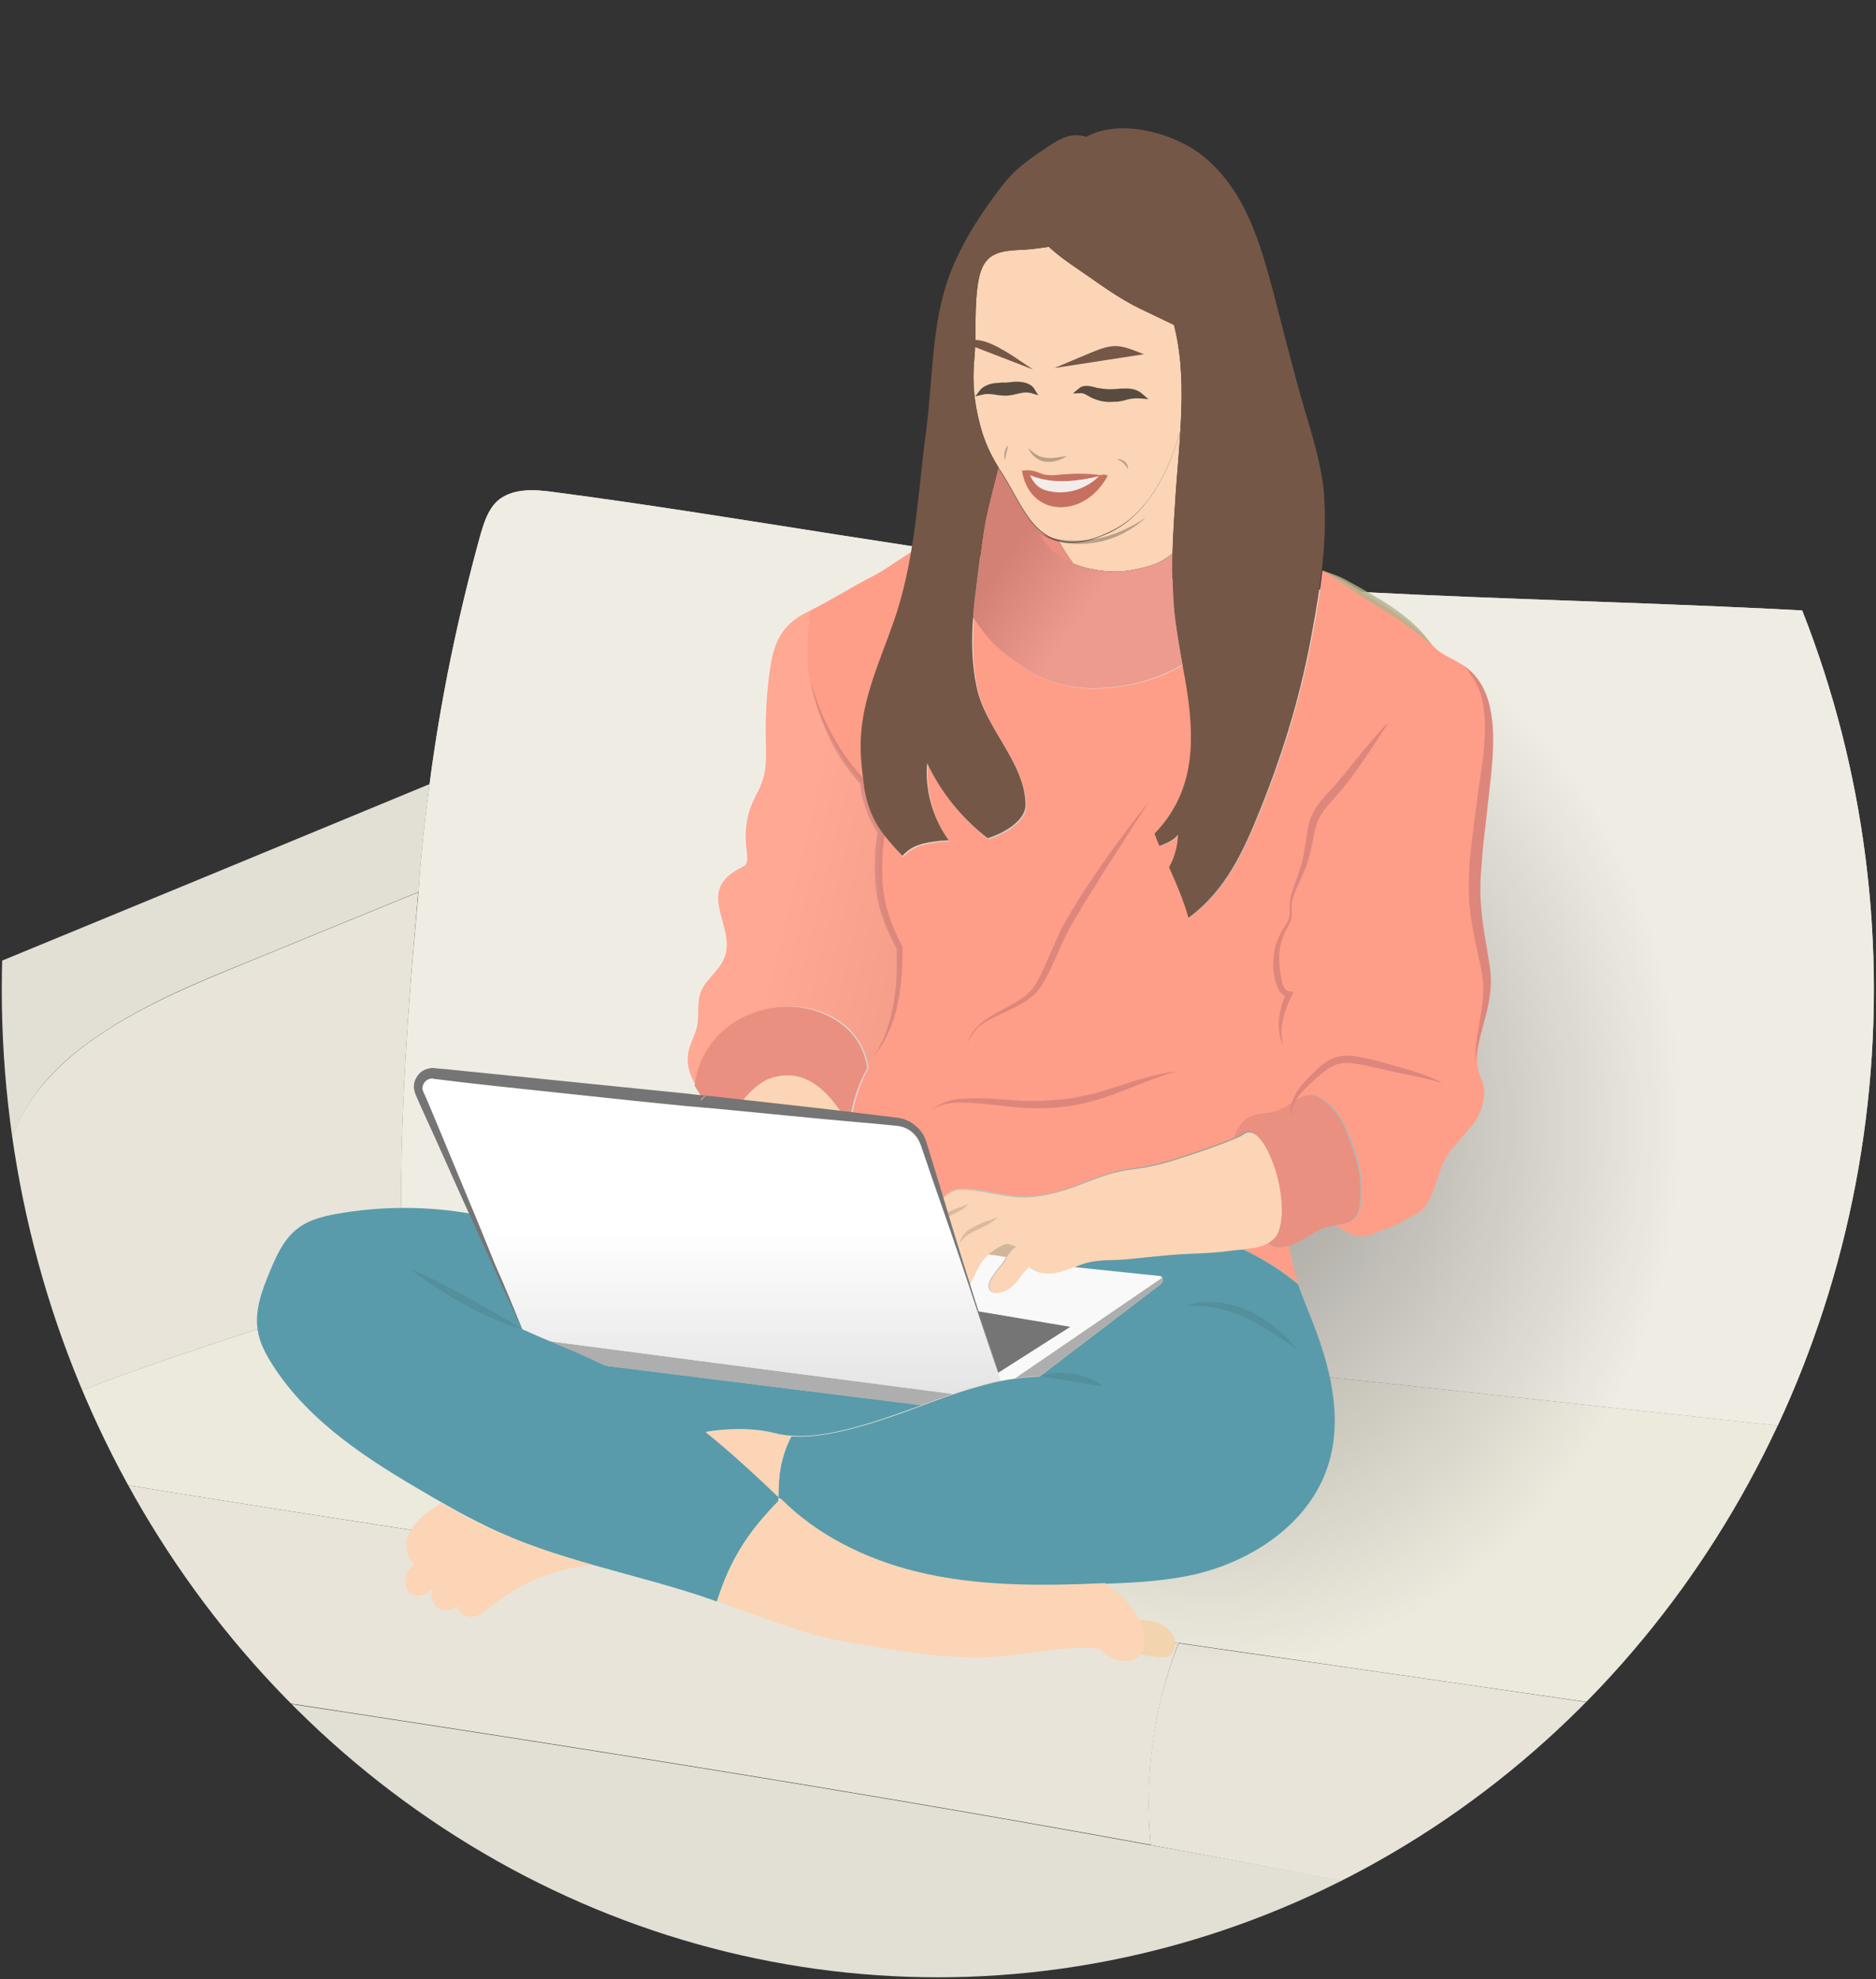 <?xml version="1.0" encoding="utf-8"?>
<!-- Generator: Adobe Illustrator 25.2.3, SVG Export Plug-In . SVG Version: 6.00 Build 0)  -->
<svg version="1.1" id="Livello_11" xmlns="http://www.w3.org/2000/svg" xmlns:xlink="http://www.w3.org/1999/xlink" x="0px" y="0px"
	 viewBox="0 0 530.7 559.8" style="enable-background:new 0 0 530.7 559.8;" xml:space="preserve">
<rect x="0" y="0" width="530.7" height="559.8" fill="#333333" stroke="none"/>
<style type="text/css">
	.st0{clip-path:url(#SVGID_2_);}
	.st1{fill:none;}
	.st2{fill:#E2DFD5;}
	.st3{fill:#E8E4DA;}
	.st4{fill:#D6D0B9;}
	.st5{fill:#ECE9DD;}
	.st6{fill:#EFECE4;}
	.st7{opacity:0.35;fill:url(#SVGID_3_);enable-background:new    ;}
	.st8{fill:#FBD5B5;}
	.st9{fill:#408FDD;}
	.st10{fill:#599BAA;}
	.st11{fill:#F2D4AF;}
	.st12{fill:#AEAEAF;}
	.st13{fill:#757575;}
	.st14{fill:#F9F9F9;}
	.st15{fill:#D1B69D;}
	.st16{opacity:0.15;}
	.st17{fill:#1D1D1B;}
	.st18{fill:#FFFFFF;}
	.st19{fill:#FF9E88;}
	.st20{opacity:0.1;fill:url(#SVGID_4_);enable-background:new    ;}
	.st21{opacity:0.3;}
	.st22{fill:#C67160;}
	.st23{fill:#F4ECEA;}
	.st24{opacity:0.1;}
	.st25{fill:#EA9081;}
	.st26{fill:#DD877C;}
	.st27{opacity:0.8;fill:#B2B28D;enable-background:new    ;}
	.st28{fill:#755747;}
	.st29{opacity:0.1;fill:url(#SVGID_5_);enable-background:new    ;}
	.st30{opacity:0.1;fill:url(#SVGID_6_);enable-background:new    ;}
	.st31{opacity:0.65;}
	.st32{fill:#020202;}
</style>
<g>
	<g>
		<defs>
			<ellipse id="SVGID_1_" cx="265.3" cy="279.9" rx="264.8" ry="279.4"/>
		</defs>
		<clipPath id="SVGID_2_">
			<use xlink:href="#SVGID_1_"  style="overflow:visible;"/>
		</clipPath>
		<g class="st0">
			<path class="st1" d="M10.5,445.8c-0.7,7-1.2,15.1-1.5,23.6"/>
			<path class="st1" d="M329.8,544.2c-2.1-7.3-3.6-14.8-4.3-22.4"/>
			<path class="st1" d="M339.2,452.1c-2.2,4.1-4.1,8.3-5.8,12.6"/>
			<path class="st1" d="M-0.8,405.9c-7.5-10.5-20.9-33.2-16.1-36.1"/>
			<path class="st1" d="M1.6,469.8c-0.1-2.2-0.2-4.4-0.2-6.7"/>
			<path class="st1" d="M142.4,242.6c-8,3.3-16,6.6-24,9.8"/>
			<path class="st2" d="M121.5,221.8c-1.3,10.2-2.4,20.3-3.1,30.5c-16.2,6.6-32.4,13.3-48.6,19.9c-14.5,5.9-29,11.9-41.9,20.7
				c-6.7,4.5-13,9.9-17.7,16.4C-3.1,327.6-2.8,352-2,374.5c0.4,10.4,0.8,20.9,1.2,31.3c0,1.2,0.1,2.3,0.1,3.5
				c-2.8,4.7-3.3,10.4-3.5,15.9c-0.2,8.5,0.3,17.1,1.6,25.5c0.6,4.3,1.5,8.8,3.9,12.4c0.3,0.4,0.6,0.8,0.9,1.2
				c1.8,2.2,4.2,3.9,6.8,5c-0.8,21.8-0.6,46.9,0.7,66.9c-22.8-10.5-45.3-21.8-67.5-33.6c-1.5-20-3-40.1-4.5-60.1
				c-2.1-28.2-4.2-56.6-3.3-84.9c0.6-19.4,3.1-39.8,15-55c11-14,28.2-21.4,44.7-28.2C36.6,256.9,79,239.4,121.5,221.8z"/>
			<path class="st1" d="M143.7,212.7c-7.4,3.1-14.8,6.1-22.2,9.2"/>
			<path class="st1" d="M117.1,377.2c-1.1-3.9-2-8.8-2.5-14.4"/>
			<path class="st3" d="M465.3,483.9c-6.7,9.2-13.3,18.4-19.5,27.9c-5.5,8.6-10.8,17.5-15.1,26.7c-0.5,1.1-1,2.3-1.5,3.6
				c-34.5-7.2-69.1-13.9-103.7-20.2c-1.9-19.3,0.8-39,7.9-57.1c6,0.9,12,1.7,17.9,2.6C389.4,472.8,427.3,478.3,465.3,483.9z"/>
			<path class="st2" d="M429.2,542c-2.3,6.3-3.8,14-7.5,18.9c-9.8,13.2-36.6,21.3-51.5,26.2c-19.3,6.3-39.3,9.9-59.5,11.9
				c-79.8,8-160.5-7.9-235.8-35.5c-22.2-8.1-43.9-17.3-65.3-27.1c-1.3-20-1.6-45.2-0.7-66.9c4.1,1.9,8.9,2.7,13.4,3.4
				c101.2,15.3,202.4,30.6,303.1,49C360.2,528.1,394.8,534.8,429.2,542z"/>
			<path class="st3" d="M325.5,521.8c-100.7-18.4-201.9-33.7-303.1-49c-4.5-0.7-9.3-1.5-13.4-3.4c-2.6-1.2-4.9-2.8-6.8-5
				c-0.3-0.4-0.6-0.8-0.9-1.2c-2.4-3.6-3.3-8.1-3.9-12.4c-1.2-8.5-1.8-17-1.6-25.5c0.1-5.5,0.7-11.2,3.5-15.9v-0.1
				c0.3-0.6,0.7-1.1,1.1-1.6c1,1.3,1.9,2.3,2.5,2.9c4.8,4.7,11.9,6,18.5,7.1c89,14.7,178.4,27.7,267.7,40.6
				c14.8,2.1,29.5,4.3,44.3,6.4C326.4,482.8,323.7,502.5,325.5,521.8z"/>
			<path class="st3" d="M114.6,362.8C80.2,373.3,24,391.4,12.7,398.1c-4.5,2.7-9.1,5.5-12.2,9.6c-0.4-0.5-0.8-1.1-1.3-1.8
				C-1.2,395.4-1.6,385-2,374.5c-0.8-22.5-1.2-46.9,12.1-65.1c4.8-6.5,11-11.9,17.7-16.4c12.9-8.8,27.5-14.8,41.9-20.7
				c16.2-6.6,32.4-13.3,48.6-19.9C117.8,260.5,110.9,326.4,114.6,362.8z"/>
			<path class="st4" d="M516.5,404.7L516.5,404.7c-38-4.1-75.9-8.2-113.8-12.3c-107.3-11.6-165.6-15.9-272-34.5
				c-4.4,1.3-9.9,3-16.1,4.9c-3.7-36.4,3.2-102.2,3.8-110.4c0.7-10.2,1.8-20.4,3.1-30.5c3.1-23.8,8-47.4,14.4-70.6
				c1-3.4,2.1-7,4.7-9.5c4.2-3.8,10.6-3.4,16.2-2.6c53.3,7,106.1,17.3,159.6,23c75.5,8.1,151.6,6.9,227.3,12.6
				c9,0.7,17.9,1.4,26.8,2.3C574.7,255.7,553.8,334.6,516.5,404.7z"/>
			<path class="st5" d="M516.5,404.7c-10.6,19.9-22.5,39.2-35.5,57.5c-5.2,7.3-10.5,14.4-15.7,21.6c-38-5.5-76-11-114-16.5
				c-6-0.9-12-1.7-17.9-2.6c-14.8-2.1-29.5-4.3-44.3-6.4c-89.3-13-178.7-25.9-267.7-40.6c-6.6-1.1-13.7-2.4-18.5-7.1
				c-0.6-0.6-1.4-1.6-2.5-2.9c3.1-4.1,7.7-6.9,12.2-9.6c11.3-6.7,67.6-24.8,101.9-35.3c6.2-1.9,11.7-3.6,16.1-4.9
				c106.4,18.6,164.7,22.9,272,34.5C440.6,396.5,478.6,400.6,516.5,404.7z"/>
			<path class="st6" d="M516.5,404.7L516.5,404.7c-38-4.1-75.9-8.2-113.8-12.3c-107.3-11.6-165.6-15.9-272-34.5
				c-4.4,1.3-9.9,3-16.1,4.9c-3.7-36.4,3.2-102.2,3.8-110.4c0.7-10.2,1.8-20.4,3.1-30.5c3.1-23.8,8-47.4,14.4-70.6
				c1-3.4,2.1-7,4.7-9.5c4.2-3.8,10.6-3.4,16.2-2.6c53.3,7,106.1,17.3,159.6,23c75.5,8.1,151.6,6.9,227.3,12.6
				c9,0.7,17.9,1.4,26.8,2.3C574.7,255.7,553.8,334.6,516.5,404.7z"/>
			
				<radialGradient id="SVGID_3_" cx="24.858" cy="-2078.636" r="118.676" gradientTransform="matrix(1.129 0 0 -1.3 314.216 -2384.714)" gradientUnits="userSpaceOnUse">
				<stop  offset="0" style="stop-color:#000000"/>
				<stop  offset="1" style="stop-color:#000000;stop-opacity:0"/>
			</radialGradient>
			<path class="st7" d="M478.8,317.3c0,90.6-74.5,164-166.3,164s-106.9-65.6-106.9-156.1s15.1-171.8,106.9-171.8
				S478.8,226.8,478.8,317.3z"/>
			<path class="st8" d="M333.9,122c-3.5,11.7-9,23.1-19.5,28.2c-5.2,2.6-10.3,3.9-14.9,2.6l0,0c-2-0.5-3.8-1.5-5.6-3.1l0,0
				c-0.8-0.7-1.5-1.5-2.3-2.5c-3.2-4.2-5.5-9.4-8.4-13.8c-0.3-0.4-0.6-0.9-0.8-1.3c-2.3-3.7-4-7.5-5.1-11.7
				c-1.7-6.4-2.3-12-1.7-18.7c0.6-6.2,0.1-12.6,0.7-18.7c0.3-3.2,0.8-7.5,3.4-9.9c2.7-2.4,7.1-2.3,10.4-2.5c2.2-0.1,4.4-0.5,6.6-0.8
				c2.6,2.4,5.7,4.6,8.5,6.5c5.7,3.9,11.1,8,17.3,11c3.2,1.5,6.4,3.1,9.6,4.6c0.4,1.4,0.7,2.7,0.9,4.1
				C334.6,104.7,334.4,113.4,333.9,122z"/>
			<path class="st8" d="M333.9,122c-0.3,5.4-0.8,10.7-1.2,16.1c-0.4,6.1-0.8,12.3-1,18.5c-1.6,1.2-3.2,2.3-5.1,3
				c-1.8,0.7-3.8,1.1-5.7,1.5c-5,1.1-11.7,0.6-17.3-1.7c-1.5-2-2.9-4.2-4.1-6.4c4.6,1.3,9.7-0.1,14.9-2.6
				C324.9,145.1,330.4,133.7,333.9,122z"/>
			<path class="st8" d="M238.7,315.7l-29.5-3.1c2.1-3.3,5.9-6.6,8.5-7.5C227.4,301.8,233.9,308.2,238.7,315.7z"/>
			<path class="st9" d="M287.6,352.7c-0.9,0.2-1.9,1.6-2.8,2.9c-0.7-0.2-1.4-0.3-2.1-0.4c-1-0.2-2-0.3-3-0.4c1.3-1.2,3.7-2.7,5.3-3
				L287.6,352.7z"/>
			<path class="st8" d="M361.7,348.5c-0.5,1.4-1.6,2.4-2.9,3.2l0,0c-1.3,0.7-2.9,1.2-4.3,1.4c-0.8,0.1-1.6,0.2-2.5,0.3
				c-1.4,0.1-2.7,0.2-4.1,0.4c-4.3,0.6-8.6,0.7-12.9,0.9c-5.5,0.3-11,1-16.5,1.5c-3.6,0.3-7.1,0-10.6,0.9c-1.1,0.3-2.3,0.7-3.4,1.2
				c-0.1,0.1-0.3,0.1-0.4,0.2c-2.9,1.2-6.2,2.4-9.4,1.6c-1.2-0.3-2.3-0.9-3.3-1.6c-0.3,0.3-0.6,0.6-0.9,0.9
				c-2.3,2.4-3.3,5.2-6.8,6.2c-3,0.8-4.8-0.9-3.2-3.7c0.9-1.6,2.2-3.1,3.3-4.5c0.3-0.4,0.7-0.9,1.1-1.6c-0.7-0.2-1.4-0.3-2.1-0.4
				c-1-0.2-2-0.3-3-0.4c-0.1,0.1-0.2,0.1-0.2,0.2c-2.3,2.2-3.4,5.8-5.1,8.5l-3.4-10.6l-2.9-9l-1.6-4.9c1.4-1.4,2.9-2.6,5.5-2.6
				c6,0,11.7,2.2,17.8,2.1c5.8-0.1,11.6-1.9,17-4.1c4.1-1.6,8.3-3.1,12.6-3.7c4.5-0.5,8.7-1.4,13-2.8c5.6-1.8,11.4-3.7,16.9-6
				c0.7-0.3,1.4-0.6,2-0.9c3.2-2.9,6.3,2.2,7.5,4.6c2.4,4.8,3.8,10.4,4,15.8C362.6,343.8,362.5,346.3,361.7,348.5z"/>
			<path class="st10" d="M375.7,414.5c-5.2,16.3-21.3,27.1-38,30.9c-7.6,1.7-15.4,2.2-23.1,2.5c-0.7,0-1.4,0.1-2.1,0.1
				c-17.9,0.8-36.1,1-53.5-3.3c-14.2-3.5-28-10.3-38.2-20.6c-0.2-0.2-0.4-0.4-0.6-0.6c0-3.2,0.2-6.5,0.9-9.6
				c0.6-2.6,1.5-5.2,2.8-7.6c7.4,0.5,15.4-1.6,22.2-3.6c4.9-1.5,9.7-3.2,14.5-5c3-1.1,5.9-2.2,8.9-3.2c2.9-1,5.9-1.9,8.9-2.7
				c1.5-0.4,3.1-0.8,4.6-1.1c1.4-0.3,2.7-0.5,4.1-0.7c2.3-0.3,4.7-0.5,7-0.6l34.4-26.2c0.5-0.4,0.6-1.1,0.2-1.6
				c-0.2-0.3-0.5-0.5-0.8-0.5l-24.1-2.5c0.1-0.1,0.3-0.1,0.4-0.2c1.1-0.5,2.2-0.9,3.4-1.2c3.5-0.9,7-0.6,10.6-0.9
				c5.5-0.5,11-1.2,16.5-1.5c4.3-0.2,8.6-0.3,12.9-0.9c1.4-0.2,2.7-0.3,4.1-0.4c5.5,2.6,10.8,5.9,15.5,9.8c1.1,3.1,2.3,6.1,3.5,9.1
				C376.1,385.7,380.1,400.7,375.7,414.5z"/>
			<path class="st10" d="M220.2,424.6c-8.2,8.4-13.6,16.2-17.4,28.4c-11.4-4.1-23.3-7-34.9-10.3l0,0c-10.3-2.9-20.4-6.2-29.9-10.8
				c-4.4-2.1-8.7-4.4-13-6.9c-1.3-0.7-2.6-1.5-3.8-2.2c-16.8-9.7-33.8-20.5-44.2-36.9c-1.9-3-3.6-6.2-4.1-9.7
				c-0.9-5.7,1.3-11.4,3.5-16.7c1.9-4.6,4.1-9.4,8.2-12.3c3-2.2,6.7-3.1,10.4-3.8c12.8-2.3,26-2.3,38.7,0l14.1,32.4
				c2.6,1.2,5.2,2.3,7.8,3.4c5.2,2.2,10.5,4.4,15.6,6.9l0,0c0.4,0.2,0.7,0.3,1,0.5c9.9,5,18.9,11.3,27.5,18.2l0,0
				c7.1,5.8,13.9,12.1,20.6,18.4C220.2,423.9,220.2,424.2,220.2,424.6z"/>
			<path class="st11" d="M331.2,468c-0.4,0.4-0.8,0.7-1.4,0.8c-0.5,0.1-1,0-1.5,0c-1.9-0.2-3.8-0.5-5.7-0.8c1.3-1.8,1.3-4.3,0.7-6.5
				c-0.3-1.1-0.7-2.2-1.3-3.3c0.8,0.1,1.6,0.1,2.5,0.2c2.4,0.2,4.9,1.1,6.5,3C332.7,463.2,333,466.3,331.2,468z"/>
			<path class="st8" d="M322.7,467.9c-0.1,0.1-0.2,0.3-0.3,0.4c-2.2,2.3-6.1,1.8-8.8,0.1c-0.9-0.6-1.8-1.3-2.6-2.1
				c-1.9-0.1-3.7-0.2-5.6-0.2c-7.8,0.2-15.4,1.9-23.2,2.5c-12.4,0.9-24.8-1.1-37.1-3.2c-4.5-0.7-9-1.5-13.3-2.6s-8.5-2.6-12.7-4
				c-5.4-1.9-10.8-3.8-16.2-5.9c3.8-12.2,9.2-20.1,17.4-28.4c0.2-0.2,0.4-0.4,0.6-0.6l0,0c10.2,10.3,24,17.1,38.2,20.6
				c17.4,4.3,35.6,4.1,53.5,3.3c3.8,2.8,7.5,6.1,9.6,10.2c0.6,1,1,2.1,1.3,3.3C324,463.6,324,466.2,322.7,467.9z"/>
			<path class="st1" d="M312.5,448c-0.1-0.1-0.1-0.1-0.2-0.1"/>
			<path class="st8" d="M167.9,442.7c-10.5,0.8-20.7,4.9-28.9,11.6c-1.5,1.3-3.1,2.7-5.1,3s-4.4-1-4.2-3c-1.7,1.3-4.2,1.6-6,0.4
				c-1.7-1.2-2.2-4-0.8-5.5c-1.9,1.4-4.2,2.8-6.3,1.8c-2-1-2.4-3.9-1.5-5.9c0.5-1.1,1.4-2,2.3-2.8c0,0,0,0-0.1,0
				c-2-1.5-2.7-4.3-2.2-6.8c0.6-2.4,2.2-4.5,4-6.2c1.7-1.6,3.7-2.8,5.6-4.2c4.3,2.4,8.5,4.8,13,6.9
				C147.5,436.5,157.6,439.8,167.9,442.7z"/>
			<path class="st1" d="M199.7,311.6c0,0.1,0,0.2,0,0.3c-0.1-0.1-0.1-0.2-0.2-0.3H199.7z"/>
			<path class="st12" d="M269.5,394.3c-3,1-6,2.1-8.9,3.2l-89.5-11.2l0,0c-5.1-2.5-10.3-4.7-15.6-6.9L269.5,394.3z"/>
			<path class="st8" d="M223.9,406.1c-1.3,2.4-2.2,5-2.8,7.6c-0.7,3.2-0.9,6.4-0.9,9.6c0,0.1,0,0.1,0,0.2
				c-6.7-6.4-13.5-12.7-20.6-18.4c6.6-1,13.2-1.2,19.7,0.4C220.8,405.8,222.3,406,223.9,406.1z"/>
			<path class="st10" d="M260.6,397.5c-4.8,1.7-9.6,3.5-14.5,5c-6.8,2-14.8,4.2-22.2,3.6c-1.6-0.1-3.1-0.3-4.6-0.7
				c-6.4-1.6-13.1-1.4-19.7-0.4l0,0c-8.6-7-17.6-13.3-27.5-18.2c-0.3-0.2-0.7-0.3-1-0.5L260.6,397.5z"/>
			<path class="st12" d="M328.6,363l-34.4,26.2c-2.3,0.1-4.7,0.3-7,0.6l41.7-28.5C329.1,361.8,329.1,362.5,328.6,363z"/>
			<polygon class="st13" points="302.9,375.3 282.4,388.3 276.7,370.8 			"/>
			<path class="st14" d="M328.8,361.4l-41.7,28.5c-1.4,0.2-2.7,0.4-4.1,0.7l-0.7-2.2l20.5-13.1l-26.2-4.4l-2.4-7.3
				c1.7-2.8,2.8-6.4,5.1-8.5c0.1-0.1,0.2-0.1,0.2-0.2c1,0.1,2,0.2,3,0.4c0.7,0.1,1.4,0.3,2.1,0.4c-0.4,0.6-0.8,1.2-1.1,1.6
				c-1.1,1.4-2.4,2.9-3.3,4.5c-1.6,2.9,0.2,4.6,3.2,3.7c3.5-1,4.5-3.7,6.8-6.2c0.3-0.3,0.6-0.6,0.9-0.9c1,0.7,2.1,1.3,3.3,1.6
				c3.2,0.8,6.5-0.4,9.4-1.6l24.1,2.5C328.4,360.9,328.6,361.1,328.8,361.4z"/>
			<path class="st15" d="M287.6,352.7c-0.9,0.2-1.9,1.6-2.8,2.9c-0.7-0.2-1.4-0.3-2.1-0.4c-1-0.2-2-0.3-3-0.4c1.3-1.2,3.7-2.7,5.3-3
				L287.6,352.7z"/>
			<g class="st16">
				<path class="st17" d="M274.1,340.5c-1.6,1.7-3.7,2.6-5.7,3.6c-0.5,0.2-1,0.5-1.5,0.7c-0.5,0.3-1,0.5-1.4,0.8
					c-0.8,0.6-1.6,1.5-2.3,2.3c0.4-1.1,0.9-2.1,1.8-3s1.9-1.3,2.9-1.9c1-0.5,2-0.9,3.1-1.3C272.1,341.4,273.1,340.9,274.1,340.5z"/>
			</g>
			<path class="st18" d="M283.1,390.5c-1.6,0.3-3.1,0.7-4.6,1.1c-3,0.8-6,1.7-8.9,2.7l-114-14.9c-2.6-1.1-5.2-2.2-7.8-3.4
				l-14.1-32.4l-15-34.5c-1.2-2.8,1-5.8,4-5.5l73.7,7.7l3,0.3c0.1,0.1,0.1,0.2,0.2,0.3c0-0.1,0-0.2,0-0.3l9.6,1l29.5,3.1l1.9,0.2
				l13.2,1.4c3.5,0.4,6.4,2.7,7.5,6l5,15.6l1.6,4.9l2.9,9l3.4,10.6l2.4,7.3l5.7,17.5L283.1,390.5z"/>
			<g>
				<path class="st19" d="M420.5,274c0-0.1,0-0.2,0-0.3c-1.3-7.8-3.2-14.8-3-22.9c0.1-8.6,1.5-17.1,2.5-25.6
					c1.3-11.2,5-29.8-6.2-37.1c-2.3-1.5-5.5-2.7-7.5-4.5c-0.3-0.3-0.6-0.6-0.9-0.9c-3.8-4.6-8.9-8.2-13.9-11.4
					c-3.7-2.4-7.4-4.7-11.2-6.9c-2-1.2-4.1-2.1-6.2-3c-0.6,5.4-1.5,10.9-2.5,16.3c-3.1,17.8-8.1,34.4-14.8,51.1
					c-4.8,11.9-9.7,23-20.4,30.9c-1.4-5-3.4-9.6-5.5-14.3c1.6-2.6,2.6-6.8,2.5-9.2c-1.3,1.7-3.3,2.4-5.2,3.2c-0.5-1.1-1-2.3-1.4-3.5
					c10.8-11.2,11.5-24.6,9.3-39.6c-0.4-2.8-0.9-5.5-1.4-8.2c-5.7,3.3-11.7,5.3-18.6,6.2c-8.9,1.2-17.5,0.2-25.1-4.7
					c-3.4-2.2-6.9-4.6-9.8-7.5c-2.1-2.2-3.9-4.8-5.7-7.2c-0.5,6.6-0.4,13.3,1,19.8c2.4,11.7,13.9,21.6,13.8,33.4
					c-0.1,4.5-6.4,8-10.7,9.3l0,0c-7.3-5.6-13.2-12.9-17.1-21.2c-0.7,7.7,1.6,15.6,6.1,21.8c-0.8,0-1.5,0.1-2.2,0.1
					c-4.2,0.5-8.1,1-10.9,4.3c-2.3-2.3-4.2-4.5-5.8-6.7c-2.8-4-4.5-8.2-5.2-14c0-0.1,0-0.1,0-0.2c-0.8-5.6-1.2-10.9-0.4-16.6
					c1.5-11,6.4-20.9,9.8-31.4c1.8-5.7,3.1-11.6,4.1-17.5c-3.8,2.3-7.4,5.1-11.5,7.2c-5.7,2.9-11.1,6.4-16.9,9.3
					c-0.3,0.2-0.7,0.4-1,0.5c-6.4,3.1-9.2,7.3-10.5,14.5c-1,5.9-1.4,11.8-1.5,17.8c-0.1,5,0.7,11.1-1,15.8c-0.7,2.1-1.9,4-2.8,6.1
					c-1.8,4.2-2.2,8.7-1.6,13.2c0.7,5.8-0.6,3.7-4.7,7c-8.6,6.8,2.7,16.3-2.2,24.8c-2.3,4-6,5.8-6.6,10.6c-0.4,2.9,0.1,5.8-0.8,8.6
					c-0.7,2.2-1.8,4.1-2.2,6.4c-0.6,3.4,0.5,6.5,2.2,9.3c0.6-5.4,3.1-10.7,7-14.6c5.1-5.1,12.3-7.8,19.5-7.8
					c6.7,0,13.5,2.5,17.9,7.5c2.4,2.8,4,6.3,4.4,9.9c-2.3,4.1-3.9,9-4.7,13.7l13.2,1.4c3.5,0.4,6.4,2.7,7.5,6l5,15.6
					c1.4-1.4,2.9-2.6,5.5-2.6c6,0,11.7,2.2,17.8,2.1c5.8-0.1,11.6-1.9,17-4.1c4.1-1.6,8.3-3.1,12.6-3.7c4.5-0.5,8.7-1.4,13-2.8
					c5.6-1.8,11.4-3.7,16.9-6c0.5-1.7,1.5-3.3,2.5-4.5c1.5-1.8,3.7-2,5.9-2.3c0.5-0.1,1.1-0.1,1.6-0.2c2.7-0.5,4.7-1.8,7-3.3
					c1.6-1,3.5-2.1,5.5-1.5c4.3,1.4,7.6,6.1,9.2,10.1c2,4.9,4.1,10.1,4,15.5c0,2.7,0.3,7.2-1.8,9.2c-1.3,1.3-3.6,1.6-5.7,2
					c0.4,0.2,0.9,0.4,1.3,0.6c1.6,0.9,3.5,2.2,5.3,2.4c1.9,0.2,3.8-0.6,5.6-1.3c2.7-1,5.4-2,8-3.5c2-1.2,3.9-1.8,5.3-3.7
					c2.4-3.4,3.2-7.5,4.7-11.4c2.5-6.6,9.7-10.3,11.4-17c0.4-1.6,0.7-3.3,0.5-5c-0.4-2.4-2-4.8-1.9-7.2
					C417.9,291.5,422.1,283.7,420.5,274z"/>
				<path class="st19" d="M358.7,351.7L358.7,351.7c-1.3,0.7-2.9,1.2-4.3,1.4c-0.8,0.1-1.6,0.2-2.5,0.3c5.5,2.6,10.8,5.9,15.5,9.8
					c-1.2-3.5-2.2-7.1-2.7-10.8C362.6,353.1,360.4,353.2,358.7,351.7z"/>
			</g>
			
				<linearGradient id="SVGID_4_" gradientUnits="userSpaceOnUse" x1="200.733" y1="212.049" x2="200.733" y2="168.033" gradientTransform="matrix(1 0 0 -1 0 561.276)">
				<stop  offset="0" style="stop-color:#FFFFFF"/>
				<stop  offset="1" style="stop-color:#000000"/>
			</linearGradient>
			<path class="st20" d="M283.1,390.5c-1.6,0.3-3.1,0.7-4.6,1.1c-3,0.8-6,1.7-8.9,2.7l-114-14.9c-2.6-1.1-5.2-2.2-7.8-3.4
				l-14.1-32.4l-15-34.5c-1.2-2.8,1-5.8,4-5.5l73.7,7.7l3,0.3c0.1,0.1,0.1,0.2,0.2,0.3c0-0.1,0-0.2,0-0.3l9.6,1l29.5,3.1l1.9,0.2
				l13.2,1.4c3.5,0.4,6.4,2.7,7.5,6l5,15.6l1.6,4.9l2.9,9l3.4,10.6l2.4,7.3l5.7,17.5L283.1,390.5z"/>
			<g class="st21">
				<path class="st17" d="M290.9,126.6c0.7,0.8,1.4,1.5,2.3,2c0.8,0.5,1.7,0.8,2.7,0.9c1.9,0.3,3.9-0.3,6-0.5
					c-0.9,0.5-1.9,1-2.9,1.3s-2.1,0.4-3.2,0.3c-1.1-0.1-2.2-0.6-3-1.3C291.8,128.5,291.2,127.5,290.9,126.6z"/>
			</g>
			<path class="st22" d="M312.4,134.3c-0.5,0.1-1,0.2-1.4,0.4c-3,0.7-6,1.3-9.1,1.4c-3.6,0.2-7.3-0.3-10.6-1.7
				c-0.8-0.3-1.5-0.7-2.2-1.1c-0.1,0-0.1-0.1-0.2-0.1h0.1c0.5-0.1,1.1-0.2,1.6-0.2c0.6,0,1.1,0.1,1.7,0.2c1,0.2,2,0.7,3,1
				c1.7,0.4,3.5,0.2,5.3,0c3.6-0.3,7.2-0.3,10.7,0.2C311.8,134.2,312.1,134.3,312.4,134.3z"/>
			<path class="st23" d="M311,134.7c-3.6,3.7-9.3,5.5-14.3,4.3c-0.8-0.2-1.7-0.5-2.4-0.9c-1.4-0.9-2.3-2.2-3-3.7
				c3.3,1.4,7,1.9,10.6,1.7C305,135.9,308,135.4,311,134.7z"/>
			<path class="st22" d="M313.4,134.5c-1.6,3-3.9,5.6-6.8,7.2c-3.6,2.1-8.4,2.5-12,0.3c-3.1-1.8-4.9-5.2-5.5-8.8
				c0.7,0.4,1.4,0.8,2.2,1.1c0.7,1.5,1.6,2.9,3,3.7c0.7,0.5,1.6,0.7,2.4,0.9c5.1,1.2,10.7-0.6,14.3-4.3c0.5-0.1,1-0.2,1.4-0.4
				C312.7,134.4,313.1,134.4,313.4,134.5z"/>
			<g class="st21">
				<path class="st17" d="M316,129.9c0.8-0.1,1.6,0.2,2.2,0.7s1,1.3,0.9,2.1c-0.4-0.7-0.8-1.2-1.3-1.7
					C317.3,130.5,316.7,130.2,316,129.9z"/>
			</g>
			<g class="st21">
				<path class="st17" d="M285.2,126c-0.1,0.7-0.3,1.4-0.5,2.1l-0.2,1c-0.1,0.3-0.1,0.7-0.2,1.1c-0.1-0.4-0.2-0.7-0.2-1.1
					c0-0.4,0-0.7,0.1-1.1C284.3,127.3,284.6,126.6,285.2,126z"/>
			</g>
			<g class="st24">
				<path class="st17" d="M335.7,369.3c2.8-1,5.8-1.2,8.7-0.9c3,0.3,5.9,1.1,8.6,2.3c2.7,1.2,5.2,2.8,7.5,4.6
					c2.3,1.8,4.4,3.9,6.2,6.2c-2.4-1.6-4.8-3.3-7.2-4.8c-2.4-1.5-4.9-2.9-7.4-4.1s-5.2-2-8-2.6C341.4,369.5,338.6,369.2,335.7,369.3
					z"/>
			</g>
			<g class="st24">
				<path class="st17" d="M294.2,389.2c1.5-0.5,3-0.7,4.6-0.8c1.6-0.1,3.1,0,4.6,0.2s3.1,0.6,4.5,1.2c1.5,0.6,2.9,1.3,4.1,2.3
					c-1.6-0.2-3.1-0.4-4.5-0.7l-4.4-0.7l-4.4-0.7C297.2,389.8,295.7,389.6,294.2,389.2z"/>
			</g>
			<g class="st24">
				<path class="st17" d="M116,358.9c2.8,1.1,5.5,2.5,8.2,3.8c2.7,1.4,5.3,2.8,7.9,4.2c2.6,1.5,5.2,2.9,7.8,4.4s5.2,3,7.7,4.7
					c-2.9-0.8-5.7-1.9-8.5-3.2c-2.8-1.2-5.4-2.6-8.1-4c-2.6-1.5-5.2-3-7.7-4.7C120.8,362.5,118.4,360.8,116,358.9z"/>
			</g>
			<g class="st16">
				<path class="st17" d="M282.3,344.2c-1.6,1.7-3.7,2.6-5.7,3.6c-0.5,0.2-1,0.5-1.5,0.7c-0.5,0.3-1,0.5-1.4,0.8
					c-0.8,0.6-1.6,1.5-2.3,2.3c0.4-1.1,0.9-2.1,1.8-3s1.9-1.3,2.9-1.9c1-0.5,2-0.9,3.1-1.3C280.3,345.1,281.3,344.7,282.3,344.2z"/>
			</g>
			<g>
				<path class="st25" d="M331.7,156.6c-1.6,1.2-3.2,2.3-5.1,3c-1.8,0.7-3.8,1.1-5.7,1.5c-5,1.1-11.7,0.6-17.3-1.7
					c-1.5-2-2.9-4.2-4.1-6.4l0,0c-2-0.5-3.8-1.5-5.6-3.1l0,0c-0.8-0.7-1.5-1.5-2.3-2.5c-3.2-4.2-5.5-9.4-8.4-13.8
					c-0.3-0.4-0.6-0.9-0.8-1.3c-1.1,4.5-2.3,8.9-3.3,13.4c-1.4,6.5-1.9,13.1-2.8,19.7c-0.4,3.1-0.8,6.3-1,9.4
					c1.8,2.4,3.6,5.1,5.7,7.2c2.9,2.9,6.4,5.3,9.8,7.5c7.6,4.9,16.2,5.9,25.1,4.7c6.9-0.9,12.9-2.9,18.6-6.2
					c-0.9-5.3-1.9-10.6-2.4-16C331.7,166.9,331.6,161.7,331.7,156.6z"/>
				<path class="st25" d="M223,284.7c-7.2,0-14.4,2.7-19.5,7.8c-3.9,3.9-6.4,9.1-7,14.6c0.9,1.6,2,3.1,2.9,4.5h0.2l9.6,1
					c2.1-3.3,5.9-6.6,8.5-7.5c9.6-3.4,16.1,3.1,21,10.6l1.9,0.2c0.7-4.7,2.4-9.7,4.7-13.7c-0.4-3.6-2-7.2-4.4-9.9
					C236.5,287.3,229.6,284.8,223,284.7z"/>
				<path class="st25" d="M384.8,335.6c0-5.4-2.1-10.5-4-15.5c-1.6-3.9-4.9-8.7-9.2-10.1c-1.9-0.6-3.9,0.4-5.5,1.5
					c-2.3,1.5-4.2,2.8-7,3.3c-0.5,0.1-1.1,0.2-1.6,0.2c-2.2,0.3-4.4,0.5-5.9,2.3c-1,1.2-2,2.8-2.5,4.5c0.7-0.3,1.4-0.6,2-0.9
					c3.2-2.9,6.3,2.2,7.5,4.6c2.4,4.8,3.8,10.4,4,15.8c0.1,2.4-0.1,4.9-0.9,7.1c-0.5,1.4-1.6,2.4-2.9,3.2c1.7,1.5,3.8,1.4,6,0.7
					c3.4-1.1,7-3.9,9.6-4.9c0.8-0.3,1.9-0.5,2.9-0.7c2.1-0.4,4.4-0.7,5.7-2C385.1,342.8,384.8,338.3,384.8,335.6z"/>
			</g>
			<g class="st21">
				<path class="st17" d="M324.3,146.3c-2,1.8-4.3,3.4-6.8,4.7c-2.5,1.2-5.1,2.1-7.9,2.5c-2.7,0.4-5.5,0.5-8.3,0.1
					c-2.7-0.4-5.5-1.4-7.6-3.1c2.4,1.4,5,2,7.7,2.3c2.7,0.2,5.4,0.1,8-0.3C314.8,151.7,319.8,149.3,324.3,146.3z"/>
			</g>
			<g>
				<path class="st26" d="M365.1,316c-0.3-2.2,0.3-4.5,1.4-6.5s2.7-3.7,4.2-5.2s3.1-3.2,5.2-4.4c1-0.6,2.2-1,3.4-1.2
					c1.2-0.2,2.5-0.1,3.6,0c4.5,0.6,8.7,2,12.9,3.1c4.2,1.2,8.5,2.5,12.4,4.6c-4.2-1.3-8.5-2.1-12.8-3c-2.1-0.4-4.3-1-6.4-1.4
					c-2.1-0.5-4.2-1-6.3-1.2c-2.1-0.3-4-0.1-5.8,0.8s-3.3,2.4-5,3.8c-1.6,1.4-3.2,2.9-4.5,4.6C366.1,311.8,365.3,313.8,365.1,316z"
					/>
				<path class="st26" d="M263.3,313.7c1.4-0.6,2.7-1.4,4.1-1.9c0.7-0.3,1.4-0.5,2.2-0.7c0.8-0.2,1.5-0.2,2.3-0.3c3-0.2,6-0.2,9,0
					c3,0.1,6,0.5,8.9,0.6s5.9,0,8.8-0.3c2.9-0.2,5.8-0.6,8.7-1.3c2.9-0.6,5.7-1.5,8.5-2.4c5.6-1.8,11.4-3.8,17.4-4.4
					c-5.8,1.5-11.2,3.9-16.8,6c-2.8,1.1-5.7,2.1-8.6,2.8c-3,0.8-6,1.2-9,1.5c-3,0.2-6.1,0.3-9.1,0.1c-3.1-0.2-6-0.6-8.9-0.9
					c-3-0.3-5.9-0.6-8.9-0.6c-1.5,0-2.9,0-4.3,0.4C266.1,312.7,264.7,313.2,263.3,313.7z"/>
				<path class="st26" d="M273.6,295.4c0.4-1.8,1.4-3.5,2.7-4.8c1.3-1.4,2.8-2.5,4.4-3.4c3.2-1.9,6.6-3.4,9.3-5.5
					c1.4-1.1,2.5-2.4,3.3-3.9c0.9-1.6,1.6-3.2,2.4-4.9c1.5-3.3,2.9-6.7,4.5-10.1c3.6-6.6,7.6-12.6,11.8-18.7
					c4.2-6,8.6-11.9,13.2-17.6L313.3,245c-1.9,3.1-3.9,6.2-5.8,9.3c-1.9,3.1-3.9,6.2-5.5,9.4c-1.7,3.2-3,6.6-4.6,9.9
					c-0.8,1.7-1.6,3.3-2.6,4.9c-0.2,0.4-0.5,0.8-0.8,1.2l-0.4,0.6c-0.2,0.2-0.3,0.4-0.5,0.5c-0.7,0.7-1.4,1.3-2.2,1.9
					c-3.1,2.2-6.6,3.5-9.8,5.1c-1.6,0.8-3.2,1.7-4.5,2.9C275.3,292.2,274.2,293.6,273.6,295.4z"/>
				<path class="st26" d="M363,295.8c-0.6-1.1-0.9-2.4-1.1-3.7c-0.2-1.3-0.2-2.6-0.1-3.9c0.3-2.6,1.1-5.1,2.1-7.4l0.7,1.2
					c-1.2-0.1-2.3-1-2.8-1.9s-0.8-1.9-1.1-2.8c-0.4-1.9-0.6-3.7-0.5-5.6s0.4-3.8,1.1-5.5c0.6-1.8,1.6-3.4,2.6-4.9
					c0.5-0.7,0.8-1.5,0.9-2.4s0-1.8,0-2.7c0-1.9,0.6-3.7,1.2-5.4c1.2-3.4,2.5-6.8,3-10.2c0.3-1.7,0.5-3.5,0.8-5.4
					c0.3-1.8,0.8-3.7,1.7-5.4c1.8-3.5,4.7-5.9,6.9-8.6c2.3-2.7,4.5-5.5,6.8-8.3c2.4-2.8,4.6-5.5,7.1-8.2l0.2,0.1
					c-0.9,1.5-2,3-2.9,4.6c-1,1.5-2.1,3-3.1,4.5c-2,3-4.1,6-6.4,8.8c-2.3,2.9-5,5.3-6.6,8.2c-1.7,2.9-1.9,6.5-2.8,10.1
					c-0.2,0.9-0.5,1.8-0.7,2.7c-0.3,0.9-0.6,1.7-1,2.6c-0.7,1.7-1.5,3.3-2.2,5c-0.7,1.6-1.4,3.3-1.4,5.1c0,0.9,0,1.8,0,2.7
					c-0.1,0.9-0.4,1.9-0.9,2.7c-1.9,3.1-2.8,6.6-2.6,10c0,0.9,0.1,1.7,0.2,2.6s0.2,1.7,0.4,2.6c0.3,1.6,1,3.3,2.2,3.4l1.2,0.2
					l-0.5,1.1c-1.1,2.2-2,4.5-2.5,6.9c-0.3,1.2-0.4,2.4-0.4,3.6s0.2,2.5,0.5,3.7L363,295.8z"/>
				<path class="st26" d="M413.6,188.1c1,0.6,2,1.3,2.9,2.2s1.6,1.8,2.3,2.9c1.3,2.1,2.2,4.5,2.7,6.9c1.1,4.9,1,9.8,0.7,14.7
					c-0.2,2.4-0.4,4.9-0.7,7.3l-0.8,7.2c-0.5,4.8-1.2,9.6-1.5,14.3c-0.2,2.4-0.4,4.8-0.4,7.1c-0.1,2.3,0.1,4.7,0.3,7
					c0.4,4.7,1.4,9.4,2.1,14.2c0.4,2.4,0.7,5,0.5,7.4c-0.2,2.5-0.6,4.9-1.2,7.3c-1.2,4.7-2.7,9.3-3.2,14.1c-0.1-4.9,1-9.7,1.7-14.4
					c0.4-2.4,0.6-4.7,0.6-7.1l-0.1-1.7l-0.2-1.7l-0.3-1.7l-0.4-1.8c-1-4.7-2.1-9.4-2.7-14.3c-0.3-2.4-0.4-4.9-0.4-7.4
					s0.2-4.9,0.3-7.3c0.4-4.9,1.1-9.7,1.7-14.5l2-14.3c0.5-4.7,0.9-9.5,0.2-14.2c-0.3-2.3-0.9-4.6-2-6.7c-0.5-1.1-1.2-2.1-1.9-3
					C415.5,189.7,414.6,188.8,413.6,188.1z"/>
				<path class="st26" d="M229.3,192.7c0.8,2.6,1.6,5.2,2.6,7.7s2.2,5,3.5,7.4c2.6,4.8,5.7,9.2,9.5,13l0.2,0.2v0.3
					c0.2,1.3,0.4,2.5,0.7,3.7s0.6,2.4,1.1,3.5c0.9,2.3,2,4.5,3.4,6.5l0.2,0.3l-0.1,0.4c-0.2,1.4-0.5,2.7-0.6,4.1
					c-0.1,1.3-0.2,2.8-0.2,4.1c-0.1,2.8,0,5.5,0.3,8.2c0.7,5.4,2.7,10.6,5.3,15.5l0.1,0.2v0.2c0.1,5.4-0.3,10.9-1.4,16.2
					c-0.6,2.7-1.4,5.3-2.5,7.7c-1.1,2.5-2.5,4.8-4.2,6.9c1.5-2.3,2.7-4.7,3.6-7.2c0.9-2.5,1.5-5.1,2-7.7c0.9-5.2,1-10.6,0.8-15.9
					l0.1,0.4c-2.7-4.9-5-10.3-5.8-16.1c-0.4-2.9-0.5-5.7-0.4-8.6c0-1.4,0.1-2.8,0.2-4.3c0.2-1.5,0.4-2.9,0.7-4.2l0.2,0.8
					c-1.5-2.1-2.7-4.5-3.6-7c-0.4-1.2-0.8-2.5-1.1-3.8s-0.5-2.6-0.6-3.8l0.2,0.5c-3.8-4.1-6.9-8.8-9.2-13.8c-1.2-2.5-2.2-5.1-3-7.7
					C230.5,198,229.8,195.4,229.3,192.7z"/>
			</g>
			<path class="st27" d="M373.9,161.3c1.5,0.5,3,1,4.5,1.6s2.9,1.4,4.3,2.2c2.8,1.5,5.5,3.2,8.3,4.8c2.7,1.7,5.3,3.5,7.8,5.6
				c2.4,2.1,4.7,4.5,6.4,7.2c-2.4-2.2-4.9-4.1-7.4-5.9c-1.3-0.9-2.6-1.8-3.9-2.6c-1.3-0.9-2.6-1.7-4-2.5c-2.7-1.7-5.4-3.4-8-5.2
				c-1.3-0.9-2.6-1.9-3.9-2.6C376.7,163,375.3,162.2,373.9,161.3z"/>
			<g>
				<path class="st13" d="M147.7,376c-2.8-6-5.6-12-8.3-18s-5.5-12-8.2-18l-8.1-18.1l-4.1-9l-1-2.3c-0.2-0.4-0.3-0.7-0.5-1.2
					s-0.3-1-0.4-1.6c-0.2-2.2,1.2-4.5,3.3-5.3c0.5-0.2,1.1-0.3,1.6-0.4c0.3,0,0.6,0,0.8,0l0.6,0.1l2.5,0.2l4.9,0.5l9.9,1l19.7,2
					l19.7,2l9.9,1l4.9,0.5l2.5,0.3l1.2,0.1l0.6,0.1h0.3h0.1h0.1l0,0c0.1,0.5,0.2-1.3-1.6,1.5l1.7-1.5l33,3.7l16.5,2l4.1,0.5
					c1.4,0.1,3,0.6,4.3,1.4s2.5,1.9,3.3,3.2c0.4,0.6,0.7,1.3,1,2.1c0.2,0.7,0.4,1.3,0.6,2c3.3,10.6,6.4,21.2,9.7,31.8l10,31.7
					l-10.5-31.5c-3.5-10.5-7.3-20.9-10.8-31.4c-0.2-0.6-0.4-1.3-0.7-1.9c-0.2-0.6-0.5-1.1-0.8-1.6c-0.7-1-1.6-1.9-2.7-2.5
					s-2.2-0.9-3.6-1l-4.1-0.4l-16.6-1.5l-33.1-3.2l1.7-1.5c-1.8,2.8-1.8,1-1.7,1.5h-0.1h-0.1H199h-0.3l-0.6-0.1l-1.2-0.1l-2.5-0.2
					l-4.9-0.5l-9.9-1l-19.7-2.1l-19.7-2.1l-9.8-1.1l-4.9-0.6l-2.5-0.3l-0.6-0.1c-0.1,0-0.3,0-0.4,0c-0.3,0-0.5,0.1-0.8,0.2
					c-1,0.4-1.7,1.5-1.7,2.6c0,0.3,0.1,0.5,0.2,0.8s0.3,0.7,0.5,1.1l1,2.3l3.8,9.1l7.6,18.3c2.6,6.1,5,12.2,7.5,18.3
					C142.8,363.8,145.3,369.9,147.7,376z"/>
			</g>
			<path class="st28" d="M373.9,161.3c-0.6,5.4-1.5,10.9-2.5,16.3c-3.1,17.8-8.1,34.4-14.8,51.1c-4.8,11.9-9.7,23-20.4,30.9
				c-1.4-5-3.4-9.6-5.5-14.3c1.6-2.6,2.6-6.8,2.5-9.2c-1.3,1.7-3.3,2.4-5.2,3.2c-0.5-1.1-1-2.3-1.4-3.5
				c10.8-11.2,11.5-24.6,9.3-39.6c-0.4-2.8-0.9-5.5-1.4-8.2c-0.9-5.3-1.9-10.6-2.4-16c-0.4-5.2-0.5-10.3-0.4-15.5
				c0.1-6.2,0.6-12.3,1-18.5c0.4-5.3,0.9-10.7,1.2-16.1c0.6-8.7,0.7-17.3-0.9-25.9c-0.3-1.4-0.6-2.7-0.9-4.1
				c-3.2-1.5-6.4-3.1-9.6-4.6c-6.2-3-11.6-7.1-17.3-11c-2.8-1.9-5.9-4-8.5-6.5c-2.2,0.3-4.4,0.6-6.6,0.8c-3.3,0.2-7.8,0.1-10.4,2.5
				s-3,6.7-3.4,9.9c-0.6,6.1-0.1,12.5-0.7,18.7c-0.6,6.7,0,12.3,1.7,18.7c1.1,4.2,2.8,8.1,5.1,11.7c-1.1,4.5-2.3,8.9-3.3,13.4
				c-1.4,6.5-1.9,13.1-2.8,19.7c-0.4,3.1-0.8,6.3-1,9.4c-0.5,6.6-0.4,13.3,1,19.8c2.4,11.7,13.9,21.6,13.8,33.4
				c-0.1,4.5-6.4,8-10.7,9.3l0,0c-7.3-5.6-13.2-12.9-17.1-21.2c-0.7,7.7,1.6,15.6,6.1,21.8c-0.8,0-1.5,0.1-2.2,0.1
				c-4.2,0.5-8.1,1-10.9,4.3c-2.3-2.3-4.2-4.5-5.8-6.7c-2.8-4-4.5-8.2-5.2-14c0-0.1,0-0.1,0-0.2c-0.8-5.6-1.2-10.9-0.4-16.6
				c1.5-11,6.4-20.9,9.8-31.4c1.8-5.7,3.1-11.6,4.1-17.5c1.9-11.2,2.7-22.7,4.2-33.9c2-15.1,1.4-31.2,7.2-45.5
				c3.4-8.5,8.8-16.7,14.4-23.9c3-3.9,6.8-6.9,10.9-9.6c4.1-2.7,7.7-5.7,12.8-4.1c9.5-5.3,25-1.1,33.1,5.5
				c11.9,9.7,16.1,24.5,19.9,38.8c2.2,8.4,4.3,16.8,6.6,25.2c2.7,10.3,6.5,20.2,7.6,30.8C375.1,146.6,374.8,154,373.9,161.3z"/>
			
				<linearGradient id="SVGID_5_" gradientUnits="userSpaceOnUse" x1="308.121" y1="390.368" x2="286.08" y2="405.897" gradientTransform="matrix(1 0 0 -1 0 561.276)">
				<stop  offset="0" style="stop-color:#FFFFFF"/>
				<stop  offset="1" style="stop-color:#000000"/>
			</linearGradient>
			<path class="st29" d="M334.5,188c-5.7,3.3-11.7,5.3-18.6,6.2c-8.9,1.2-17.5,0.2-25.1-4.7c-3.4-2.2-6.9-4.6-9.8-7.5
				c-2.1-2.2-3.9-4.8-5.7-7.2c0.2-3.2,0.6-6.3,1-9.4c0.9-6.6,1.3-13.2,2.8-19.7c1-4.5,2.2-8.9,3.3-13.4c0.3,0.4,0.5,0.9,0.8,1.3
				c3,4.3,5.2,9.6,8.4,13.8c0.7,0.9,1.5,1.8,2.3,2.5l0,0c1.4,4.5,5.1,7.6,9.7,9.5c5.5,2.3,12.2,2.8,17.3,1.7
				c1.9-0.4,3.9-0.9,5.7-1.5c1.9-0.7,3.5-1.8,5.1-3c-0.1,5.2,0,10.3,0.4,15.5C332.6,177.4,333.5,182.7,334.5,188z"/>
			
				<linearGradient id="SVGID_6_" gradientUnits="userSpaceOnUse" x1="226.578" y1="318.051" x2="322.759" y2="294.757" gradientTransform="matrix(1 0 0 -1 0 561.276)">
				<stop  offset="0" style="stop-color:#FFFFFF"/>
				<stop  offset="1" style="stop-color:#000000"/>
			</linearGradient>
			<path class="st30" d="M247.3,298.9c-0.7,1-1.4,2.1-2,3.3c-0.4-3.6-2-7.2-4.4-9.9c-4.4-5-11.2-7.5-17.9-7.5
				c-7.2,0-14.4,2.7-19.5,7.8c-3.9,3.9-6.4,9.1-7,14.6c-1.6-2.8-2.7-5.9-2.2-9.3c0.4-2.3,1.5-4.2,2.2-6.4c1-2.8,0.4-5.7,0.8-8.6
				c0.6-4.9,4.2-6.6,6.6-10.6c5-8.5-6.3-18,2.2-24.8c4.1-3.3,5.5-1.2,4.7-7c-0.6-4.5-0.2-9,1.6-13.2c0.9-2.1,2-4,2.8-6.1
				c1.7-4.8,0.9-10.8,1-15.8c0.1-5.9,0.4-11.9,1.5-17.8c1.3-7.3,4.1-11.5,10.5-14.5c0.4-0.2,0.7-0.3,1-0.5c-0.5,6.8-1.6,13.3,0,20.3
				c2.4,10,7.4,21,15,28.8c0,0.1,0,0.1,0,0.2c0.8,5.7,2.5,10,5.2,14c-0.3,1.7-0.7,3.4-0.8,5.2c-0.2,3.6-0.2,7.6,0.2,11.3
				c0.7,5.7,2.9,11,5.6,16.1C254.9,279,253.6,290.2,247.3,298.9z"/>
			<g>
				<path class="st28" d="M302.5,102.9c2.2-0.9,4.4-1.9,6.7-2.8c2.1-0.9,4.3-1.7,6.6-1.7c2,0.1,3.8,0.8,5.7,1.6L302.5,102.9z"/>
				<path class="st28" d="M298.3,104.1l4-1.7c2.2-0.9,4.5-1.9,6.7-2.8c2-0.8,4.4-1.8,6.9-1.7c2.1,0.1,4.1,0.9,5.9,1.6l1.8,0.7
					L298.3,104.1z M315.5,99c-2,0-3.9,0.7-6.2,1.6c-0.9,0.4-1.8,0.7-2.7,1.1l12.8-1.9c-1.2-0.4-2.4-0.8-3.7-0.8
					C315.7,99,315.6,99,315.5,99z"/>
			</g>
			<g>
				<path class="st28" d="M287.9,102.2c-1.6-1-3.1-2-4.8-2.9c-2.8-1.6-6.1-3.1-9.3-2.4L287.9,102.2z"/>
				<path class="st28" d="M292.2,104.5L272,96.7l1.8-0.4c3.4-0.7,6.8,0.9,9.6,2.5c1.6,0.9,3.2,1.9,4.8,3L292.2,104.5z M276.4,97.3
					l6.2,2.4C280.8,98.6,278.6,97.6,276.4,97.3z"/>
			</g>
			<g class="st31">
				<path class="st32" d="M305.6,110.4c0.6-0.5,1.5-0.5,2.2-0.4c0.8,0.1,1.5,0.3,2.1,0.5c1.3,0.3,2.6,0.4,3.9,0.4s2.6-0.2,4.1-0.3
					c1.5-0.1,3.1,0.2,4.3,1.2c-1.5-0.1-2.8,0.1-4.1,0.5c-0.7,0.2-1.3,0.3-2.1,0.5c-0.7,0.2-1.5,0.2-2.3,0.2c-1.5,0-3-0.3-4.4-0.9
					c-0.7-0.3-1.3-0.7-1.9-1C307,110.6,306.4,110.4,305.6,110.4z"/>
				<path class="st32" d="M314,113.7C313.9,113.7,313.9,113.7,314,113.7c-1.8,0-3.4-0.4-4.8-1c-0.5-0.2-1-0.5-1.3-0.7
					c-0.2-0.1-0.4-0.2-0.6-0.3c-0.5-0.3-1-0.5-1.5-0.5l-2.3,0.1l1.8-1.5c0.8-0.7,2-0.7,2.9-0.6c0.5,0.1,1,0.2,1.4,0.3
					c0.3,0.1,0.5,0.1,0.7,0.2c1.2,0.2,2.4,0.4,3.8,0.4c0.7,0,1.4-0.1,2.2-0.1c0.6-0.1,1.2-0.1,1.9-0.1c1.9-0.1,3.7,0.4,4.8,1.4
					l1.9,1.6l-2.5-0.2c-1.5-0.1-2.7,0.1-3.8,0.4c-0.5,0.2-1.1,0.3-1.7,0.4l-0.4,0.1C315.6,113.6,314.7,113.7,314,113.7z
					 M309.5,111.1c0.1,0,0.2,0.1,0.3,0.1c1.3,0.6,2.7,0.9,4.1,0.9c0.7,0,1.4-0.1,2.1-0.2l0.4-0.1c0.5-0.1,1.1-0.2,1.6-0.4
					c0.1,0,0.2-0.1,0.4-0.1c-0.1,0-0.2,0-0.3,0c-0.6,0-1.2,0.1-1.8,0.1c-0.8,0.1-1.6,0.1-2.3,0.1c-1.4,0-2.8-0.1-4.1-0.4
					C309.7,111.2,309.6,111.2,309.5,111.1z"/>
			</g>
			<g class="st31">
				<path class="st32" d="M277.8,110.8c0.8-1,2.2-1.5,3.4-1.7c1.3-0.2,2.5-0.1,3.5-0.2c1.1-0.1,2.3-0.3,3.6-0.2
					c1.3,0.1,2.8,0.5,3.5,1.6c-1.2-0.3-2.3-0.2-3.4,0s-2.2,0.6-3.5,0.7s-2.5-0.1-3.6-0.3C280.1,110.7,279,110.6,277.8,110.8z"/>
				<path class="st32" d="M275.9,112.1l1.3-1.7c0.8-1,2.2-1.7,4-2c0.9-0.1,1.7-0.1,2.4-0.2c0.4,0,0.8,0,1.2,0c0.3,0,0.7-0.1,1-0.1
					c0.8-0.1,1.7-0.2,2.7-0.1c0.9,0.1,3,0.3,4.1,2l1.1,1.8l-2-0.6c-1.1-0.3-2-0.2-3,0c-0.3,0.1-0.6,0.1-0.9,0.2
					c-0.8,0.2-1.7,0.4-2.7,0.5c-1.2,0.1-2.3-0.1-3.3-0.2l-0.5-0.1c-1.1-0.1-2-0.3-3.2,0L275.9,112.1z M281,110c0.1,0,0.2,0,0.3,0
					l0.5,0.1c1,0.1,2,0.3,3,0.2c0.9-0.1,1.7-0.2,2.5-0.4c0.3-0.1,0.6-0.1,1-0.2c0.1,0,0.2,0,0.3-0.1c-0.1,0-0.2,0-0.3,0
					c-0.8,0-1.6,0-2.4,0.1c-0.4,0-0.7,0.1-1.1,0.1s-0.8,0-1.2,0c-0.7,0-1.5,0-2.3,0.1C281.2,110,281.1,110,281,110z"/>
			</g>
		</g>
	</g>
</g>
</svg>
